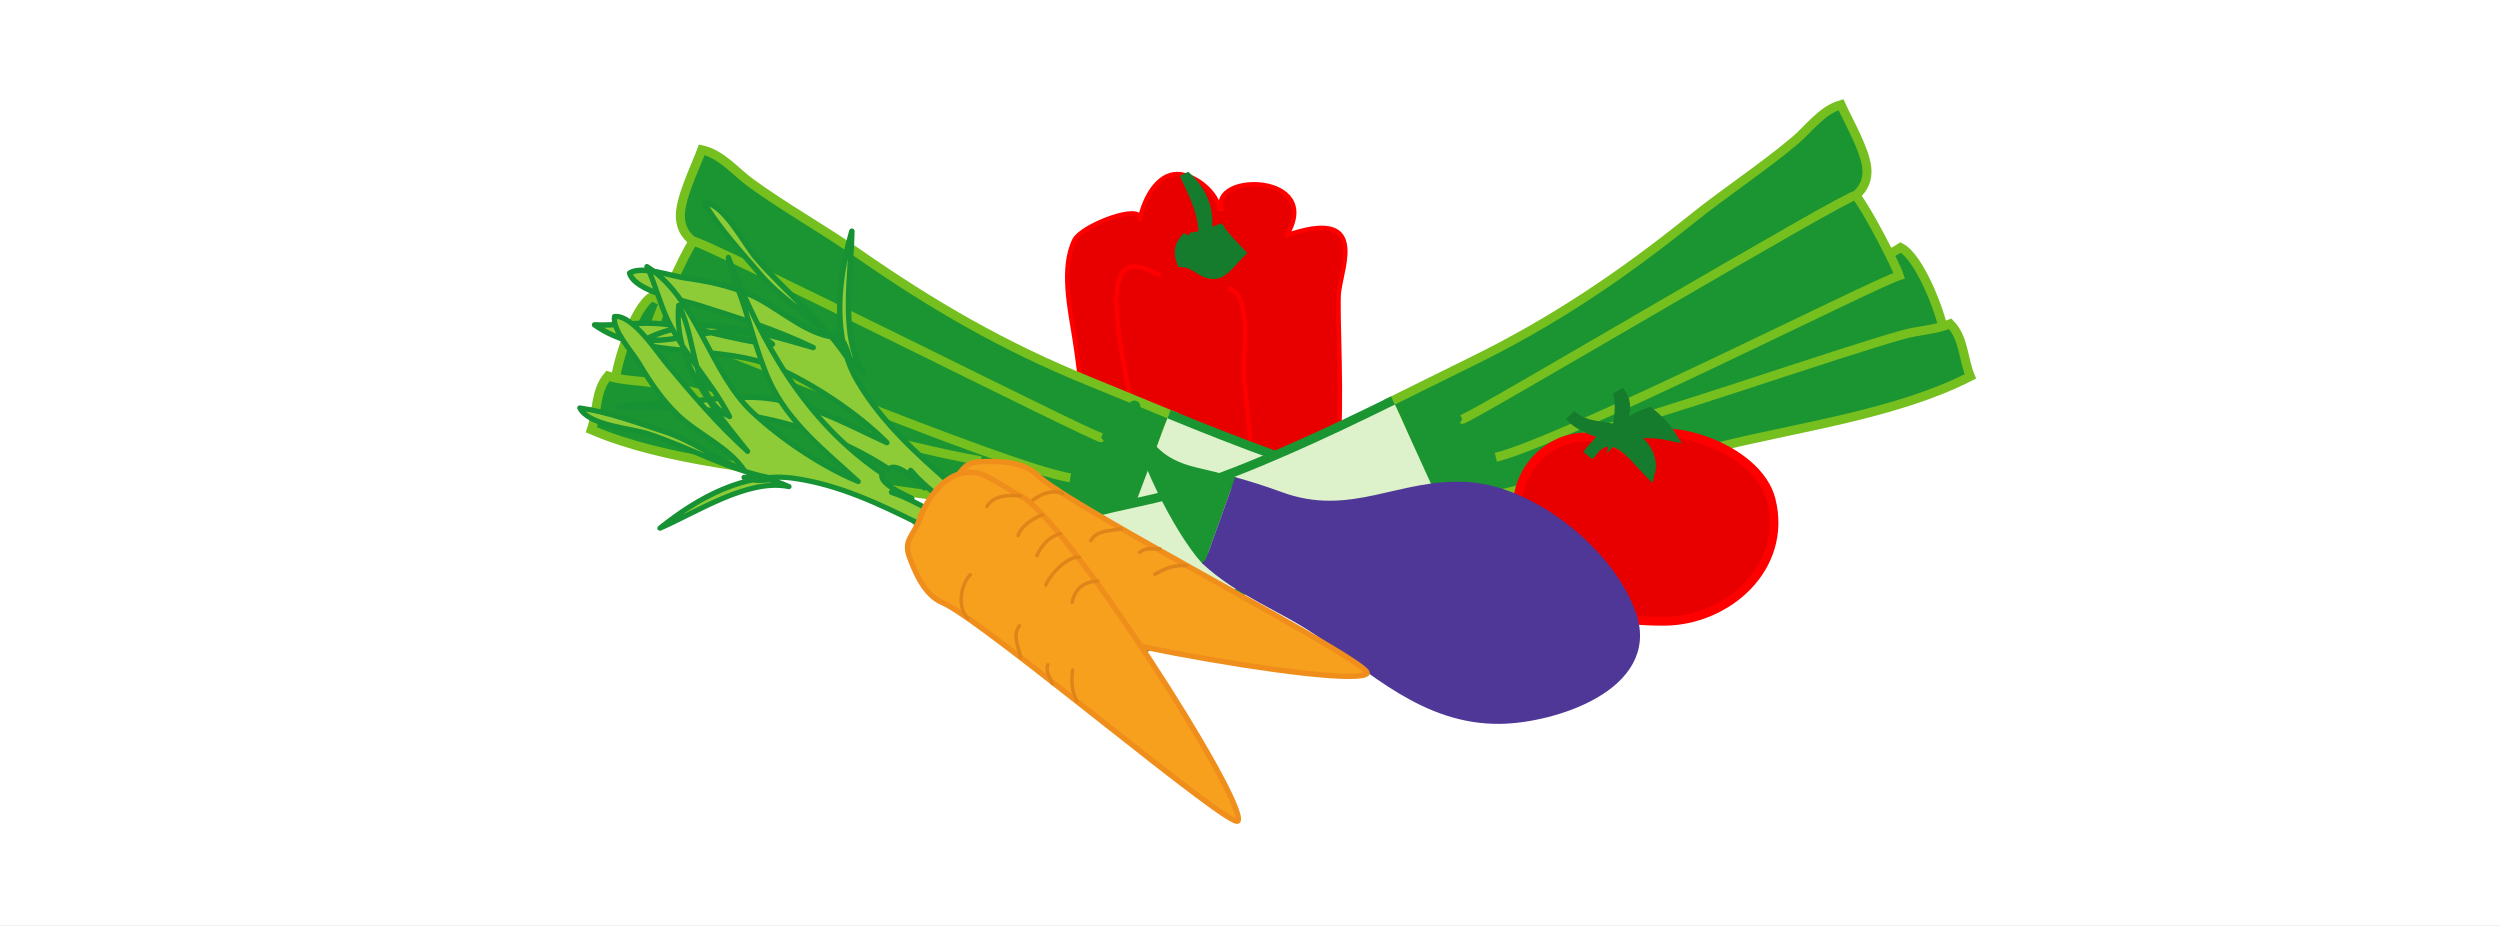 <?xml version="1.0" encoding="iso-8859-1"?>
<!-- Generator: Adobe Illustrator 13.0.0, SVG Export Plug-In . SVG Version: 6.00 Build 14948)  -->
<!DOCTYPE svg PUBLIC "-//W3C//DTD SVG 1.1//EN" "http://www.w3.org/Graphics/SVG/1.1/DTD/svg11.dtd">
<svg version="1.1" xmlns="http://www.w3.org/2000/svg" xmlns:xlink="http://www.w3.org/1999/xlink" x="0px" y="0px" width="540px"
	 height="200px" viewBox="0 0 540 200" style="enable-background:new 0 0 540 200;" xml:space="preserve">
<rect x="0" y="0" width="540" height="200" fill="#333333" stroke="none"/>
<g id="Layer_2">
	<g>
		<rect style="fill:none;" width="540" height="200"/>
		<rect style="fill:#FFFFFF;" width="540" height="200"/>
	</g>
	<g>
	</g>
</g>
<g id="Layer_4">
	<g>
		<g>
			<path style="fill:#E80000;stroke:#FF0000;stroke-width:0.975;stroke-linejoin:round;" d="M263.357,45.59
				c-0.042-3.897-5.688-8.483-9.76-7.943c-4.167,0.556-6.644,5.977-7.406,9.785c0.75-3.733-12.523,1.208-14.114,4.43
				c-2.954,5.976-0.953,15.027,0.038,21.261c1.34,8.421,1.969,16.818,2.928,25.344c0.549,4.901,0.222,13.923,3.573,17.954
				c3.446,4.147,8.858,3.617,11.011-1.042c-0.807,11.459,16.419,11.243,21.368,3.157c1.271,5.958,5.514,10.899,11.414,4.84
				c5.736-5.882,5.428-18.325,6.467-25.949c1.261-9.288-0.159-30.85,0.336-34.497c0.794-5.89,6.069-18.055-11.284-12.108
				c8.105-13.482-17.115-13.738-13.952-5.366"/>
			<path style="fill:#147C2C;stroke:#147C2C;stroke-width:2.528;" d="M259.289,53.465c-0.743-0.627-2.369-1.125-3.271-1.552
				c-1.163,1.455-1.277,2.752-0.629,4.531c3.211,0.145,4.421,3.019,7.409,2.483c1.569-0.281,3.802-3.292,4.856-4.321
				c-1.508-1.626-2.941-2.944-4.255-4.856c-2.458,0.924-5.736,2.088-6.822,1.545"/>
			<path style="fill:#147C2C;" d="M260.394,54.216c3.008-6.083,1.334-12.801-3.729-17.104c-0.546,0.241-1.271,0.565-1.797,0.826
				c1.235,3.462,5.25,8.938,3.681,16.623"/>
			<path style="fill:none;stroke:#FF0000;stroke-width:0.975;stroke-linecap:round;stroke-linejoin:round;" d="M249.599,116.212
				c0.181-6.272-0.988-13.157-2.62-19.3c-11.922-44.901-2.884-40.708,3.312-37.557"/>
			<path style="fill:none;stroke:#FF0000;stroke-width:0.975;stroke-linejoin:round;" d="M271.434,118.816
				c1.591-7.089-1.099-15.205-1.363-22.347c-0.188-4.953-0.991-9.842-1.337-14.781c-0.391-5.634,1.915-18.603-3.614-19.348"/>
		</g>
		<g>
			<path style="fill:#1B9531;stroke:#75BF1E;stroke-width:1.95;" d="M231.981,101.541c-1.797-1.34-89.476-36.325-91.19-37.481
				c-3.833,2.36-7.505,14.045-8.013,18.721c6.733,2.125,87.078,22.839,93.062,25.819"/>
			<path style="fill:#1B9531;stroke:#75BF1E;stroke-width:1.95;" d="M254.074,90.093c-2.37-0.819-7.229,24.614-9.655,23.991
				c-17.684-4.563-43.917-6.745-61.811-9.877c-17.41-3.046-38.626-4.402-54.871-11.37c1.308-3.868,0.788-8.38,3.554-11.621
				c3.332,1.081,6.806,0.906,10.223,1.597c14.203,2.885,55.982,14.4,70.373,16.718"/>
			<path style="fill:#1B9531;stroke:#75BF1E;stroke-width:1.95;" d="M237.87,94.528c-9.75-3.528-26.596-12.7-36.231-17.144
				c-7.146-3.295-15.969-8.271-23.178-10.466c-7.737-2.355-14.19-6.77-21.2-10.682c-5.11-2.855-9.88-3.897-10.293-9.047
				c-0.324-3.991,3.214-11.038,4.618-14.833c4.291,0.941,7.19,4.689,10.646,7.198c7.499,5.44,15.594,9.933,23.191,15.229
				c15.981,11.145,31.518,20.121,49.564,27.455c6.377,2.588,12.723,5.25,19.087,7.855"/>
			<path style="fill:#1B9531;stroke:#75BF1E;stroke-width:1.95;" d="M237.87,94.528c-0.635,0.474-87.415-43.313-88.114-42.384
				c-2.099,2.79-7.667,15.709-8.188,17.916c6.244,1.567,74.86,30.613,89.619,33.163"/>
			<path style="fill:#DDF2CA;stroke:#1B9531;stroke-width:1.95;" d="M252.505,89.447c14.879,6.088,31.438,12.523,47.138,16.431
				c14.415,3.589,39.743,2.245,35.487,19.621c-2.839,11.569-7.146,20.25-17.461,17.108c-3.824-1.165-14.422-6.526-17.455-8.712
				c-4.259-3.074-25.16-10.604-31.051-12.341c-15.902-4.682-25.347-7.483-25.833-7.654"/>
		</g>
		<g>
			<path style="fill:#1B9531;stroke:#75BF1E;stroke-width:1.95;" d="M322.197,97.152c1.696-1.459,86.768-42.386,88.399-43.66
				c3.979,2.09,8.448,13.496,9.28,18.124c-6.574,2.583-85.306,28.771-91.067,32.155"/>
			<path style="fill:#1B9531;stroke:#75BF1E;stroke-width:1.95;" d="M299.369,87.249c2.306-0.978,8.905,24.066,11.281,23.272
				c17.327-5.768,43.354-9.748,60.98-14.104c17.166-4.236,38.232-7.045,53.963-15.114c-1.572-3.771-1.362-8.305-4.345-11.349
				c-3.246,1.307-6.727,1.371-10.093,2.298c-13.968,3.853-54.855,18.212-69.052,21.514"/>
			<path style="fill:#1B9531;stroke:#75BF1E;stroke-width:1.95;" d="M315.84,90.563c9.486-4.195,25.661-14.501,34.967-19.596
				c6.901-3.778,15.358-9.352,22.406-12.035c7.549-2.879,13.691-7.73,20.415-12.113c4.9-3.201,9.588-4.568,9.642-9.734
				c0.048-4.001-3.967-10.79-5.624-14.48c-4.215,1.234-6.854,5.172-10.125,7.915c-7.107,5.94-14.876,10.981-22.092,16.786
				c-15.175,12.216-30.058,22.238-47.56,30.796c-6.181,3.022-12.329,6.112-18.5,9.148"/>
			<path style="fill:#1B9531;stroke:#75BF1E;stroke-width:1.95;" d="M315.84,90.563c0.663,0.424,84.226-49.221,84.991-48.343
				c2.283,2.638,8.724,15.146,9.403,17.309c-6.126,1.993-72.583,35.687-87.132,39.245"/>
			<path style="fill:#DDF2CA;stroke:#1B9531;stroke-width:1.95;" d="M300.894,86.498c-14.432,7.097-30.508,14.654-45.902,19.634
				c-14.136,4.573-39.499,4.967-34.056,22.013c3.63,11.348,8.518,19.71,18.599,15.863c3.735-1.423,13.942-7.495,16.816-9.89
				c4.037-3.36,24.369-12.304,30.124-14.444c15.546-5.768,24.775-9.21,25.249-9.41"/>
		</g>
		<g>
			<path style="fill:#E80000;stroke:#FF0000;stroke-width:1.896;stroke-linejoin:round;" d="M351.601,97.875
				c-11.008-9.444-27.631,1.594-23.2,17.246c3.141,11.097,9.553,19.077,30.934,19.077c13.704,0,26.916-11.557,23.223-26.274
				c-2.823-11.241-23.474-18.323-32.5-12.367"/>
			<path style="fill:#147C2C;stroke:#147C2C;stroke-width:2.528;" d="M348.514,95.556c0.889-3.58,4.084-7.353,1.073-10.929
				c0.902,3.022,0.289,6.129-0.34,9.113c1.902-2.074,4.339-3.587,7.031-4.481c1.28,1.043,3.478,3.162,4.367,4.632
				c-3.761-0.81-8.172-0.754-11.3,0.761c4.418-1.605,7.851,3.817,6.93,7.236c-3.82-3.919-8.229-10.72-13.247-3.555
				c1.661-1.728,3.183-4.015,4.646-5.695c-3.265-0.525-6.148-0.694-8.511-2.957c2.483,2.68,6.431,3.743,9.35,4.327"/>
		</g>
		<g>
			<path style="fill:#1B9531;stroke:#1B9531;stroke-width:2.549;stroke-linecap:round;stroke-linejoin:round;" d="M266.39,104.28
				c-2.667-0.732-5.348-1.388-8.359-2.093c-7.59-1.782-12.256-6.124-12.99-14.381c1.048,9.51,9.77,26.602,15.47,32.912"/>
			<path style="fill:#4E3797;stroke:#4E3797;stroke-width:2.549;stroke-linejoin:round;" d="M260.511,120.719
				c7.283,6.845,16.49,10.026,24.331,15.362c11.761,7.997,23.032,19.221,39.211,18.998c11.521-0.161,33.236-7.123,28.164-22.107
				c-4.408-13.031-20.904-26.548-34.996-27.563c-14.543-1.06-25.245,7.787-40.737,2.105c-3.69-1.35-6.879-2.348-10.094-3.233"/>
		</g>
		<g>
			<path style="fill:none;stroke:#DF8419;stroke-width:0.783;stroke-linecap:round;stroke-linejoin:round;" d="M250.189,140.375
				c-1.518-2.179-0.549-3.923-0.003-6.523"/>
			<g>
				<path style="fill:#8ECC37;stroke:#169133;stroke-width:1.174;stroke-linejoin:round;" d="M204.72,103.661
					c0.241,0.246,0.717,0.867,0.978,1.067c-7.604-6.652-15.054-13.322-20.342-22.192c-5.796-9.727-4.367-22.125-1.356-32.603
					c-0.083,9.026-2.731,22.903,2.585,30.711c-2.624-2.479-4.644-5.034-5.831-8.613c1.785,1.615,2.521,4.27,3.093,6.619
					c-5.183-8.635-14.05-15.319-20.586-22.984c-2.604-3.055-6.832-11.673-11.265-11.986c3.319,5.615,7.975,10.601,12.247,15.606
					c4.475,5.244,10.43,8.62,15.019,13.409c-6.203-1.226-11.561-6.596-17.334-9.093c-4.548-1.967-9.159-2.893-14.044-3.574
					c-2.935-0.41-9.331-2.734-11.897-1.037c1.137,3.979,11.345,5.828,14.546,6.835c8.813,2.769,16.855,5.313,25.122,9.24
					c-11.415-3.252-25.026-7.771-36.403-1.644c8.483,0.96,20.44-5.429,27.599,0.915c-8.505-0.673-16.696-4.038-25.379-4.481
					c-4.38-0.224-8.687,0.54-13.05,0.31c10.801,7.714,27.488,3.905,39.521,9.35c8.026,3.629,17.328,9.785,23.617,16.089
					c-9.229-4.243-18.262-9.461-28.705-9.787c-7.228-0.227-14.578,1.259-21.825,1.48c-2.43,0.076-5.139-0.04-7.426,0.743
					c20.752-0.462,40.602,1.637,58.399,13.304c1.639-1.764,6.136,2.687,7.727,4.043c-1.064-1.191-1.83-2.663-3.052-3.773
					c1.918,2.262,5.952,5.765,8.309,7.235c-0.089-0.89,0.438-0.4-0.089-0.89"/>
				<path style="fill:#F7A01E;stroke:#F08E1C;stroke-width:1.174;stroke-linejoin:round;" d="M204.357,105.478
					c-3.919,4.04-7.368,9.864-4.627,15.193c1.381,2.7,6.714,5.686,8.991,7.73c8.209,7.394,82.968,20.656,86.535,17.087
					c2.017-2.014-64.297-35.968-71.258-42.926c-3.087-3.089-9.052-2.972-12.377-2.821c-3.509,0.159-3.925,2.264-6.082,4.653
					c-0.718,0.797-1.591,1.664-2.274,2.176"/>
				<path style="fill:none;stroke:#DF8419;stroke-width:0.783;stroke-linecap:round;stroke-linejoin:round;" d="M208.721,128.401
					c-1.575-2.909-2.388-5.786-0.728-8.01"/>
				<path style="fill:none;stroke:#DF8419;stroke-width:0.783;stroke-linecap:round;stroke-linejoin:round;" d="M214.542,131.301
					c-0.079-2.242,0.435-5.354,2.182-6.907"/>
				<path style="fill:none;stroke:#DF8419;stroke-width:0.783;stroke-linecap:round;stroke-linejoin:round;" d="M219.996,133.483
					c-0.336-2.589,0.794-5.054,2.547-6.908"/>
				<path style="fill:none;stroke:#DF8419;stroke-width:0.783;stroke-linecap:round;stroke-linejoin:round;" d="M226.544,135.306
					c-1.216-2.562,1.125-7.647,2.909-9.458"/>
				<path style="fill:none;stroke:#DF8419;stroke-width:0.783;stroke-linecap:round;stroke-linejoin:round;" d="M233.093,137.123
					c-0.61-2.119-1.096-4.875,2.258-7.273"/>
				<path style="fill:none;stroke:#DF8419;stroke-width:0.783;stroke-linecap:round;stroke-linejoin:round;" d="M256.367,122.215
					c-2.639-0.279-4.656,0.556-6.908,1.816"/>
				<path style="fill:none;stroke:#DF8419;stroke-width:0.783;stroke-linecap:round;stroke-linejoin:round;" d="M250.548,118.572
					c-1.696,0.019-3.163-0.353-4.364,0.727"/>
				<path style="fill:none;stroke:#DF8419;stroke-width:0.783;stroke-linecap:round;stroke-linejoin:round;" d="M242.297,114.211
					c-2.452,0.553-5.335,0.191-6.66,2.545"/>
				<path style="fill:none;stroke:#DF8419;stroke-width:0.783;stroke-linecap:round;stroke-linejoin:round;" d="M220.726,110.934
					c1.207-2.896,5.733-5.72,8.848-4.332"/>
			</g>
			<g>
				<path style="fill:#8ECC37;stroke:#169133;stroke-width:1.12;stroke-linejoin:round;" d="M197.297,112.674
					c0.302,0.121,1.026,0.318,1.295,0.474c-8.642-4.278-17.242-8.406-26.97-9.821c-10.662-1.552-21.003,4.26-29.076,10.758
					c7.883-3.379,19.068-10.811,27.872-8.981c-3.141-1.405-6.129-2.255-9.706-1.989c2.077,0.982,4.678,0.657,6.943,0.303
					c-9.48-1.406-18.614-6.785-27.751-9.747c-3.64-1.18-12.754-1.75-14.667-5.552c6.148,0.874,12.233,3.152,18.205,5.091
					c6.247,2.029,11.408,6.044,17.302,8.347c-3.366-5.033-10.055-7.794-14.374-11.975c-3.411-3.297-5.926-7.029-8.327-11.092
					c-1.442-2.44-5.851-7.236-5.311-10.129c3.913-0.451,9.302,7.882,11.37,10.342c5.685,6.765,10.887,12.934,17.385,18.793
					c-7.069-8.886-16.063-19.249-14.898-31.545c3.979,7.138,2.798,20.043,11.005,24.039c-3.731-7.265-9.712-13.264-13.313-20.769
					c-1.811-3.784-2.734-7.868-4.548-11.638c10.753,6.708,13.583,22.843,22.803,31.474c6.148,5.755,14.984,11.713,22.835,14.952
					c-7.133-6.596-15.047-12.654-19.195-21.76c-2.865-6.301-4.281-13.337-6.765-19.816c-0.835-2.174-1.937-4.524-2.096-6.827
					c7.26,18.489,16.445,35.253,33.246,46.688c-0.937,2.097,4.625,4.431,6.403,5.339c-1.436-0.502-3.008-0.635-4.434-1.309
					c2.69,0.86,7.25,3.145,9.413,4.682c-0.812,0.248-0.193,0.54-0.812,0.248"/>
				<path style="fill:#F7A01E;stroke:#F08E1C;stroke-width:1.174;stroke-linejoin:round;" d="M198.755,111.689
					c2.09-4.944,5.92-10.128,11.605-9.666c2.877,0.233,7.46,3.848,10.1,5.105c9.512,4.542,48.776,65.694,46.966,70.157
					c-1.02,2.519-55.293-43.59-63.963-47.183c-3.85-1.594-5.952-6.904-7.048-9.896c-1.159-3.16,0.531-4.298,1.83-7.083
					c0.435-0.924,0.867-2.014,1.064-2.801"/>
				<path style="fill:none;stroke:#DF8419;stroke-width:0.747;stroke-linecap:round;stroke-linejoin:round;" d="M220.459,107.129
					c-3.135-0.324-5.958,0.013-7.292,2.3"/>
				<path style="fill:none;stroke:#DF8419;stroke-width:0.747;stroke-linecap:round;stroke-linejoin:round;" d="M225.15,111.207
					c-1.998,0.756-4.532,2.351-5.247,4.459"/>
				<path style="fill:none;stroke:#DF8419;stroke-width:0.747;stroke-linecap:round;stroke-linejoin:round;" d="M229.082,115.222
					c-2.397,0.654-4.138,2.557-5.116,4.786"/>
				<path style="fill:none;stroke:#DF8419;stroke-width:0.747;stroke-linecap:round;stroke-linejoin:round;" d="M233.097,120.338
					c-2.693-0.134-6.282,3.795-7.213,6.041"/>
				<path style="fill:none;stroke:#DF8419;stroke-width:0.747;stroke-linecap:round;stroke-linejoin:round;" d="M237.107,125.454
					c-2.077,0.235-4.675,0.823-5.539,4.662"/>
				<path style="fill:none;stroke:#DF8419;stroke-width:0.747;stroke-linecap:round;stroke-linejoin:round;" d="M232.648,151.478
					c-1.219-2.229-1.232-4.319-0.962-6.765"/>
				<path style="fill:none;stroke:#DF8419;stroke-width:0.747;stroke-linecap:round;stroke-linejoin:round;" d="M227.307,147.68
					c-0.609-1.506-1.477-2.674-0.975-4.122"/>
				<path style="fill:none;stroke:#DF8419;stroke-width:0.747;stroke-linecap:round;stroke-linejoin:round;" d="M220.434,141.988
					c-0.426-2.366-1.807-4.776-0.232-6.815"/>
				<path style="fill:none;stroke:#DF8419;stroke-width:0.747;stroke-linecap:round;stroke-linejoin:round;" d="M209.588,124.14
					c-2.096,2.128-2.893,7.161-0.527,9.407"/>
			</g>
		</g>
	</g>
</g>
</svg>
